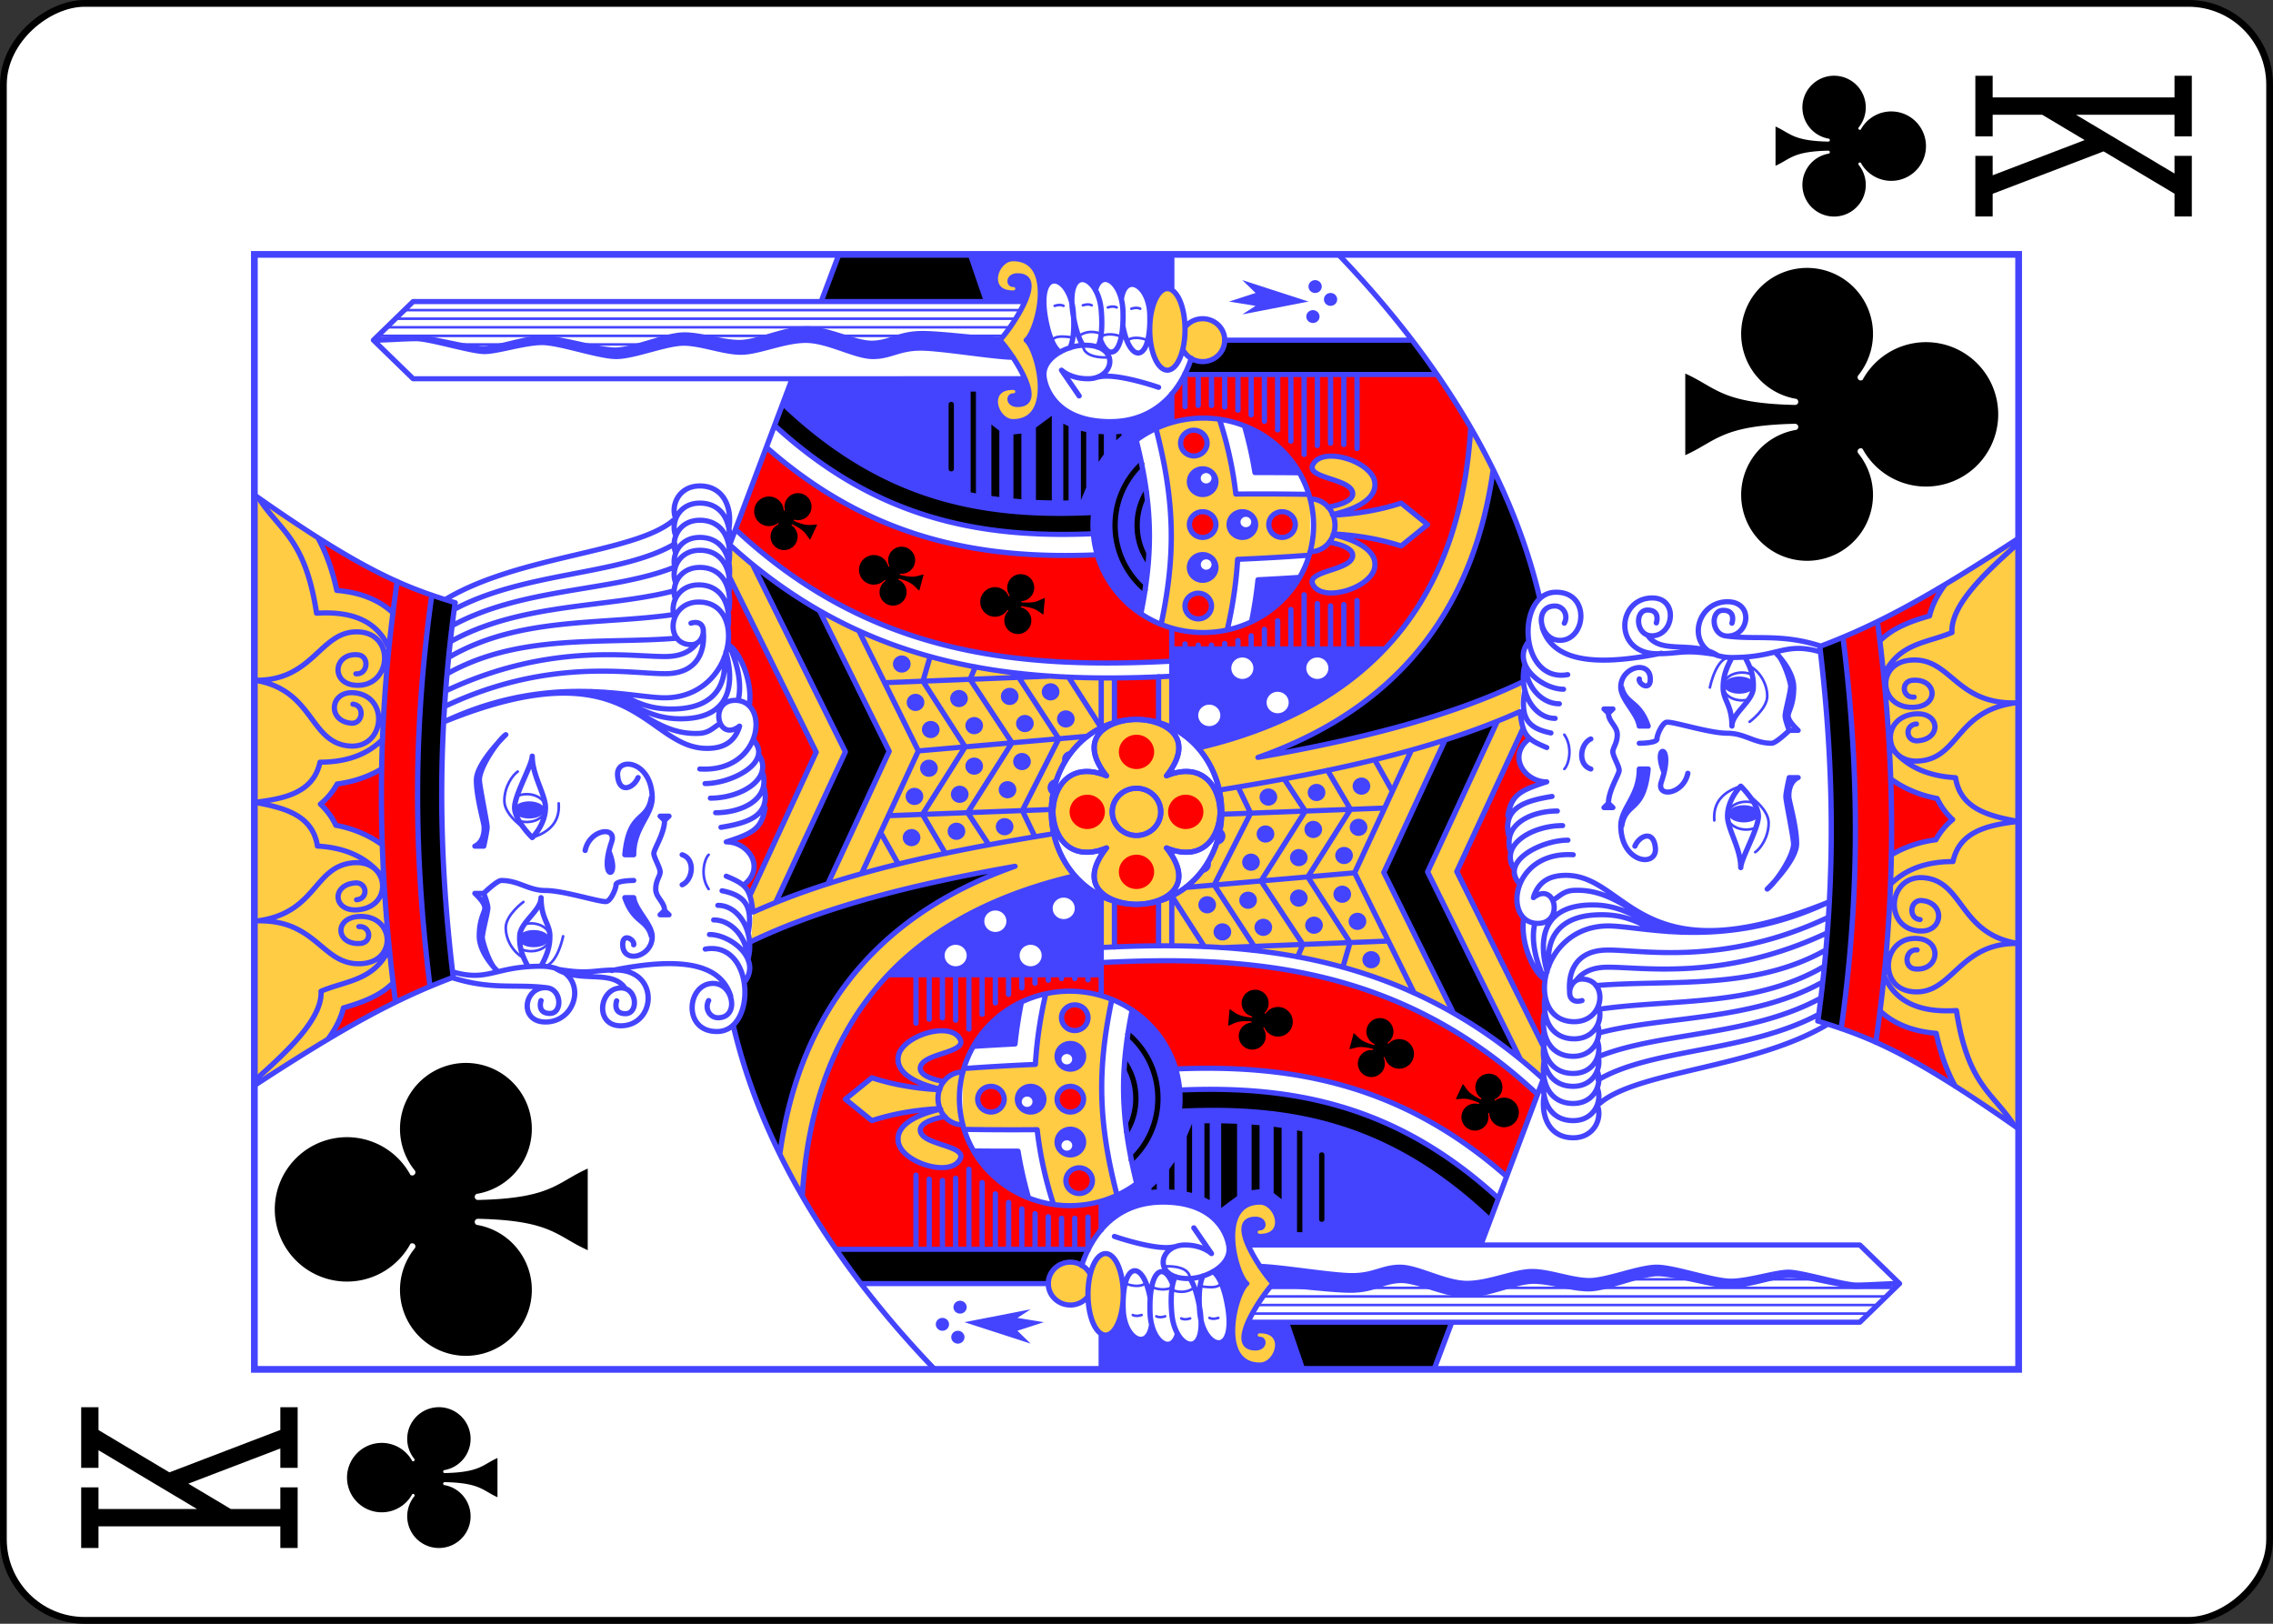 <?xml version="1.0" encoding="UTF-8" standalone="no"?>
<svg
   class="card"
   face="KC"
   height="2.5in"
   preserveAspectRatio="none"
   viewBox="-120 -168 336 240"
   width="3.5in"
   version="1.1"
   id="svg3532"
   sodipodi:docname="KCr.svg"
   inkscape:version="1.1.2 (b8e25be833, 2022-02-05)"
   xmlns:inkscape="http://www.inkscape.org/namespaces/inkscape"
   xmlns:sodipodi="http://sodipodi.sourceforge.net/DTD/sodipodi-0.dtd"
   xmlns:xlink="http://www.w3.org/1999/xlink"
   xmlns="http://www.w3.org/2000/svg"
   xmlns:svg="http://www.w3.org/2000/svg">
  <rect x="-120" y="-168" width="336" height="240" fill="#333333" stroke="none"/>
  <sodipodi:namedview
     id="namedview3534"
     pagecolor="#ffffff"
     bordercolor="#666666"
     borderopacity="1.0"
     inkscape:pageshadow="2"
     inkscape:pageopacity="0.0"
     inkscape:pagecheckerboard="0"
     inkscape:document-units="in"
     showgrid="false"
     inkscape:zoom="1.4761905"
     inkscape:cx="168.33871"
     inkscape:cy="119.90323"
     inkscape:window-width="1366"
     inkscape:window-height="705"
     inkscape:window-x="-8"
     inkscape:window-y="-8"
     inkscape:window-maximized="1"
     inkscape:current-layer="svg3532" />
  <defs
     id="defs3488">
    <symbol
       id="VCK"
       viewBox="-500 -500 1000 1000"
       preserveAspectRatio="xMinYMid">
      <path
         d="m -285,-460 h 200 m -100,0 v 920 m -100,0 H -85 M 85,-460 h 200 m -100,20 -355,595 M 85,460 H 285 M 185,440 -10,-70"
         stroke="#000000"
         stroke-width="80"
         stroke-linecap="square"
         stroke-miterlimit="1.5"
         fill="none"
         id="path3457" />
    </symbol>
    <symbol
       id="SCK"
       viewBox="-600 -600 1200 1200"
       preserveAspectRatio="xMinYMid">
      <path
         d="m 30,150 c 5,235 55,250 100,350 H -130 C -85,400 -35,385 -30,150 a 10,10 0 0 0 -20,0 210,210 0 1 1 -74,-201 10,10 0 0 0 14,-14 230,230 0 1 1 220,0 10,10 0 0 0 14,14 210,210 0 1 1 -74,201 10,10 0 0 0 -20,0 z"
         fill="#000000"
         id="path3460" />
    </symbol>
    <symbol
       id="CK6"
       preserveAspectRatio="none"
       viewBox="0 0 1300 2000">
      <path
         stroke="#4444ff"
         stroke-linecap="round"
         stroke-linejoin="round"
         stroke-width="3"
         fill="none"
         d="m 1205,585.225 v -84.221 m 0,163.061 V 585.225 m 0,150.844 v -72.004 m 0,-187.336 V 140 m 30,728.537 V 170 m -10,692.945 V 160 m -10,696.566 V 150 m -10,699.232 v -52.508 m -10,-566.689 v -11.123 m 0,66.799 v -55.676 m 0,140.15 10e-5,-27.113 M 1195,440.066 v -69.881 m 5.558,533.92 c 3.887,4.861 4.604,9.572 2.486,23.824 M 1205,935 c 3.887,4.861 6.708,14.032 2.537,24.384 m -4.127,-1.198 c 3.887,4.861 4.655,15.264 0.895,23.768 m -4.458,7.874 c 3.887,4.861 3.629,14.443 0.074,22.537 M 1240,907.258 c 1.276,3.844 1.458,7.25 0,10 m 0.616,21.961 c 1.276,3.844 1.458,7.25 0,10 m -2.463,18.284 c 1.276,3.844 1.458,7.25 0,10 m -1.51,16.676 c 1.276,3.844 1.458,7.25 0,10 m -42.793,-64.737 C 1177.135,940 1180,970 1180,970 M 480,305 c 5,-10 19.189,-20 35,-20 15,0 30,20 30,20 m 85,2.109 c 0,0 15.591,-23.505 32.587,-23.701 16.869,-0.194 30.733,9.623 34.403,15.199 M 620,315 c 5,15 14.811,31.867 40,30 M 470,325 c -3.264,17.638 35,25 35,25 m 13.899,-44.175 c 0.711,2.408 1.101,5.027 1.101,7.767 0,11.823 -7.264,21.408 -16.225,21.408 -8.961,0 -16.225,-9.585 -16.225,-21.408 0,-4.157 0.898,-8.038 2.453,-11.323 M 668.26,297.641 c 1.512,3.253 2.383,7.08 2.383,11.175 0,11.823 -7.264,21.408 -16.225,21.408 -8.961,0 -16.225,-9.585 -16.225,-21.408 0,-3.679 0.703,-7.142 1.943,-10.166 M 560,515 c 15,-10 35,-5 40,0"
         id="path3463" />
      <use
         xlink:href="#SCK"
         height="90"
         width="90"
         transform="matrix(0.996,0.085,-0.087,0.968,852.093,811.614)"
         id="use3465"
         x="0"
         y="0" />
      <use
         xlink:href="#SCK"
         height="90"
         width="90"
         transform="matrix(0.966,0.252,-0.259,0.939,895.18,667.43)"
         id="use3467"
         x="0"
         y="0" />
      <use
         xlink:href="#SCK"
         height="90"
         width="90"
         transform="matrix(0.906,0.411,-0.423,0.881,970.234,542.873)"
         id="use3469"
         x="0"
         y="0" />
    </symbol>
    <symbol
       id="CK5"
       preserveAspectRatio="none"
       viewBox="0 0 1300 2000">
      <path
         stroke="#4444ff"
         stroke-linecap="round"
         stroke-linejoin="round"
         stroke-width="6"
         fill="none"
         d="m 522.899,3.48 c 9.297,67.907 63.934,63.432 67.753,108.843 3.441,40.921 -51.645,45.49 -54.872,4.551 -2.181,-27.669 29.204,-29.893 31.355,-2.601 1.075,13.646 -18.522,15.272 -19.597,1.625 M 522.899,3.48 C 524.357,72.037 469.728,76.624 473.07,122.076 c 3.011,40.956 58.098,36.388 54.872,-4.551 -2.181,-27.669 -33.506,-24.692 -31.355,2.601 1.075,13.646 20.673,12.021 19.597,-1.625 M 803.52,0.008 c -1.617,68.432 60.021,74.375 56.2,119.751 -3.446,40.92 -65.701,35.012 -62.012,-5.886 2.493,-27.641 37.895,-23.902 35.436,3.364 -1.229,13.633 -23.377,11.53 -22.147,-2.102 M 803.499,0.01 C 792.848,67.581 731.196,61.822 726.837,107.146 c -3.931,40.874 58.324,46.784 62.012,5.886 2.493,-27.641 -32.977,-30.629 -35.436,-3.364 -1.229,13.633 20.918,15.735 22.147,2.102 m 106.199,45.593 c 1.162,-1.191 2.297,-2.424 3.404,-3.7 13.508,-15.578 21.043,-36.194 22.979,-60.173 C 934.565,87.882 954.374,80.312 970,71.807 M 840.764,152.609 C 868.581,141.054 884.669,116.444 881.616,70.528 970.038,57.493 977.856,28.05 1016.116,4.804 M 384.638,83.186 c 11.354,8.151 23.456,14.705 36.844,17.809 3.267,10.612 6.91,23.055 14.428,36.765 3.727,6.796 8.659,13.439 14.821,19.612 m 39.926,-4.327 C 452.771,135.41 453.483,104.497 440.895,75.58 408.942,77.337 370.459,37.367 336.36,-0.2 M 611.364,145.179 c 10.925,-14.516 19.051,-32.222 22.987,-52.756 9.534,-4.369 17.877,-10.464 24.628,-17.581 6.334,7.509 14.316,14.094 23.585,19.026 2.55,19.152 8.806,36.11 17.69,50.523 M 661.111,-4.759348e-7 C 654.888,34.596 646.015,66.138 610.121,71.521 608.01,108.173 593.554,131.478 571.811,146.878 m 162.659,-1.506 C 718.002,129.079 707.963,106.586 707.944,74.453 672.417,66.93 665.355,34.91 661.111,-4.759348e-7 c 0,0 0,0 0,0 M 1019.418,0.214 C 930.312,123.368 911.818,170.701 893.877,227.738 M 331.331,0.603 C 399.557,102.391 431.379,159.184 457.191,225.525 m -10.859,-26.378 c 173.564,-21.015 316.127,-17.023 456.431,1.998 m -445.711,24.288 c 165.82,-19.487 302.234,-15.745 436.89,2.144 M 428.129,160.035 c 187.255,-23.821 340.462,-19.284 490.611,1.877 M -0.065,771.262 C 113.128,665.907 248.106,577.56 401.371,542.796 m 753.629,66.838 -195.605,-71.563 m 340.605,124.612 -55,-20.122 M 924.371,538.304 719.572,636.91 552.273,561.626 m -8.096,29.254 L 720,670 938.568,564.763 M 566.03,650.06 l 154.613,69.575 163.991,-78.958 m -306.737,47.621 143.174,64.427 140.143,-67.476 m -214.159,72.159 78.748,48.387 76.561,-47.889 m -153.299,50.762 81.47,50.197 74.01,-47.519 m -153.051,59.26 83.774,41.328 71.531,-45.383 m -6.209,-152.111 7.728,189.336 M 625.965,709.928 589.111,730.03 m 57.944,27.377 -45.62,26.06 m 47.63,25.198 -37.577,23.997 m 40.006,37.94 -30.533,14.272 m 181.402,-126.972 28.806,8.172 m -24.372,100.472 4.647,2.216 m -6.9,-57.421 14.644,6.01 M 605.783,960 599.283,960 m 101.434,0 -6.5,-10e-6 m -234.217,3e-5 L 460,718.461 m -19.115,205.813 a 125,125 0 0 1 -125,125 125,125 0 0 1 -125,-125 125,125 0 0 1 125,-125 125,125 0 0 1 125,125 v 0 M 961.508,538.871 C 815.969,693.799 799.004,865.22 808.188,1039.996 m 17.516,-0.01 C 816.305,864.718 832.722,697.903 979.428,545.419 M 949.775,955.531 C 943.889,822.19 968.125,698.475 1075.097,580.488 M 999.086,951.68 C 992.442,822.224 1015.816,711.505 1126.139,599.147 M 974.32,951.086 C 968.491,820.681 992.685,704.047 1100.521,589.751 M 677.5,1000 A 27.5,27.5 0 0 1 650,1027.5 27.5,27.5 0 0 1 622.5,1000 27.5,27.5 0 0 1 650,972.5 27.5,27.5 0 0 1 677.5,1000 v 0 m 14.555,-34.062 C 709.004,925.848 680.221,905.826 650,905.238 c -30.221,0.587 -59.004,20.61 -42.055,60.699 -45,-34.547 -65.377,2.234 -65.636,34.062 0.259,31.828 20.636,68.61 65.636,34.062 -16.95,40.089 11.834,60.112 42.055,60.699 30.221,-0.587 59.004,-20.61 42.055,-60.699 45,34.547 65.377,-2.234 65.636,-34.062 -0.259,-31.828 -20.636,-68.61 -65.636,-34.062 v 0 M 498.674,562.882 c 41.321,84.043 67.265,185.872 87.853,299.418 C 556.316,778.594 509.835,715.502 450.533,671.752 393.438,629.63 325.648,605.784 251.28,595.714 M 196.201,960 H 162.654 M 140,659.363 V 940 M 100,687.779 V 900 m 1114.918,154.939 A 25,25 0 0 1 1225,1075 v 0 a 25,25 0 0 1 -25,25 25,25 0 0 1 -25,-25 25,25 0 0 1 14.281,-22.585 m -10.207,9.771 C 1156.123,1055.045 1105,1032.163 1105,970 c 0,-65 45,-75 55,-75 20,0 34.105,26.642 34.105,46.642 0,40 -39.105,33.772 -39.105,3.358 0,-20 10,-30 10,-30 l -30,20 m 125,100 a 47.5,20 0 0 1 -47.5,20 47.5,20 0 0 1 -47.5,-20 47.5,20 0 0 1 47.5,-20 47.5,20 0 0 1 47.5,20 v 0 m -66.151,-95.558 C 1199.452,935.884 1208.185,932.532 1220,930 v 0 c 70,-15 59.845,26.263 15,30 -21.683,1.807 -36.039,-0.242 -43.223,-4.09 m 66.388,-2.421 c 25.294,6.414 10.023,30.033 -24.041,31.153 -50.432,1.659 -60.461,-15.413 -33.333,-25.699 m 46.743,23.891 c 31.398,4.087 17.286,31.032 -17.147,32.231 -56.677,1.973 -59.351,-22.549 -13.184,-30.637 m -31.246,-70.983 c 3.48,-5.511 14.34,-11.303 32.413,-15.176 v 0 c 70,-15 59.845,26.263 15,30 -20.954,1.746 -35.065,-0.109 -42.474,-3.708 m -33.8,32.761 C 1162.097,977.322 1145,1025 1145,1025 m 10,-151.572 V 180 l 45,-45 45,45 V 873.428 M 1105,860 c 0,-20 40,-32.707 40,0 0,7.453 -10,7.533 -10,0 0,-5 -9.929,-5.124 -10,5 -0.247,34.999 65,-10 75,-20 10,10 75.247,54.999 75,20 -0.071,-10.124 -10,-10 -10,-5 0,7.533 -10,7.453 -10,0 0,-32.707 40,-20 40,0 0,50 -85,27.6 -95,15 -10,12.6 -95,35 -95,-15 v 0 m 95.408,-14.376 c 1.908,-27.812 7.833,-71.455 7.302,-90.895 -0.682,-24.991 -10.74,-33.899 -11.286,-53.891 -0.546,-19.993 17.447,-51.39 16.765,-76.381 -0.682,-24.991 -15.3,-53.223 -15.846,-73.216 -0.546,-19.993 9.326,-45.271 8.781,-65.264 -0.546,-19.993 -17.089,-55.86 -17.634,-75.853 -0.546,-19.993 14.55,-64.526 14.005,-84.519 -0.546,-19.993 -11.856,-50.106 -12.265,-65.1 -0.409,-14.994 13.301,-62.439 12.892,-77.433 C 1202.711,168.078 1200.447,149.679 1200,135 c -0.037,15.315 1.716,33.768 1.716,48.768 0,15 -15,62.053 -15,77.053 0,15 10.484,45.411 10.484,65.411 0,20 -16.305,64.105 -16.305,84.105 0,20 15.558,56.305 15.558,76.305 0,20 -10.558,45 -10.558,65 0,20 13.842,48.621 13.842,73.621 0,25 -18.842,55.895 -18.842,75.895 0,20 9.811,29.179 9.811,54.179 0,23.257 -10.174,80.862 -10.747,104.862 M 203.405,977.834 c 85.591,-21.582 147.294,-22.233 227.62,-5.818 M 279.805,804.715 c -0.507,27.74 -0.591,55.303 -0.357,82.688 -30.264,3.329 -59.225,9.709 -87.14,18.529 M 350.728,804.292 c 2.057,26.958 3.642,53.992 4.812,81.079 26.316,1.508 53.676,5.313 82.16,11.718 M 217.225,1000.164 c 76.071,-18.433 129.859,-19.104 201.299,-5.165 M 254.644,815.468 c -0.216,16.81 -0.265,33.535 -0.23,50.209 -18.617,2.97 -36.774,6.973 -54.477,11.922 m 228.236,-8.057 c -16.592,-3.257 -32.855,-5.668 -48.802,-7.302 -0.814,-15.765 -1.727,-31.52 -2.813,-47.256 M 330,880 a 15,15 0 0 1 -15,15 15,15 0 0 1 -15,-15 15,15 0 0 1 15,-15 15,15 0 0 1 15,15 v 0 m 0,-45 a 15,15 0 0 1 -15,15 15,15 0 0 1 -15,-15 15,15 0 0 1 15,-15 15,15 0 0 1 15,15 v 0 m 0,90 a 15,15 0 0 1 -15,15 15,15 0 0 1 -15,-15 15,15 0 0 1 15,-15 15,15 0 0 1 15,15 v 0 m -50,0 a 15,15 0 0 1 -15,15 15,15 0 0 1 -15,-15 15,15 0 0 1 15,-15 15,15 0 0 1 15,15 v 0 m -45,10 a 15,15 0 0 1 -15,15 15,15 0 0 1 -15,-15 15,15 0 0 1 15,-15 15,15 0 0 1 15,15 v 0 m 145,-10 a 15,15 0 0 1 -15,15 15,15 0 0 1 -15,-15 15,15 0 0 1 15,-15 15,15 0 0 1 15,15 v 0 m 45,5 a 15,15 0 0 1 -15,15 15,15 0 0 1 -15,-15 15,15 0 0 1 15,-15 15,15 0 0 1 15,15 v 0 M 285.242,803.2 a 30.653,27.5 0 0 1 -0.01,-0.7 30.653,27.5 0 0 1 30.653,-27.5 30.653,27.5 0 0 1 30.653,27.5 v 0 a 30.653,27.5 0 0 1 -0.011,0.741 M 303.336,777.964 C 300.167,763.716 289.4,725.933 265,730 c -23.937,3.989 -41.639,59.017 -20,70 16.945,8.601 16.09,-46.873 35,-45 9.353,0.926 13.581,21.494 14.691,28.027 m 9.404,-5.884 c 4.4e-4,0.008 8.8e-4,0.016 10e-4,0.024 m 21.842,-0.613 C 327.446,750.406 331.614,724.785 340,700 l -25,-30 -25,30 c 8.449,24.971 12.617,50.791 14.095,77.143 m 21.842,-0.574 c 3e-4,-0.005 6.1e-4,-0.011 9.1e-4,-0.016 m 9.626,5.036 C 336.989,773.911 341.253,755.866 350,755 c 18.91,-1.873 18.055,53.601 35,45 21.639,-10.983 3.937,-66.011 -20,-70 -24.002,-4 -34.812,32.494 -38.175,47.247 M 177.596,945 l -38.541,10e-6 m 37.121,-15 -36.176,2e-5 m 36.207,-15 L 140,915 M 178.039,900 140,900 m 41.582,-15 -41.582,10e-6 m 47.125,-15 -47.125,3e-5 m 54.607,-15 -54.607,-2e-5 M 204.609,840 140,840 m 77.781,-15 -77.781,2e-5 m 93.264,-15 -93.264,-3e-5 M 222.865,795 140,795 m 80.217,-15 -80.217,2e-5 m 81.762,-15 -81.762,3e-5 m 86.447,-15 H 140 m 320,195 h -5.826 M 460,930 h -4.406 M 460,915 h -4.436 m 4.436,-15 h -6.271 m 6.271,-15 h -9.812 M 460,870 H 444.662 M 460,855 h -22.811 m 22.811,-15 h -32.812 m 32.813,-15 -46.006,10e-6 M 460,810 l -63.174,-10e-6 M 460,795 H 407.115 M 460,780 H 409.783 M 460,765 H 408.238 M 460,750 H 403.553 M 1300,1040 h -41.57 M 1245,830 1300,811.667 M 865.539,536.833 c 25.59,3.759 49.271,-7.043 49.106,-33.284 -0.151,-23.912 -23.268,-33.143 -37.899,-27.026 m 9.148,61.489 c 25.59,3.759 49.271,-7.043 49.106,-33.284 -0.146,-23.15 -21.819,-32.541 -36.477,-27.564 m 7.372,60.848 c 25.59,3.759 49.271,-7.043 49.106,-33.284 -0.151,-23.912 -23.268,-33.143 -37.899,-27.026 m 3.794,60.31 c 25.59,3.759 49.271,-7.043 49.106,-33.284 -0.144,-22.841 -21.244,-32.288 -35.886,-27.755 m 6.781,61.039 c 25.59,3.759 49.271,-7.043 49.106,-33.284 -0.151,-23.912 -23.268,-33.143 -37.899,-27.026 m 8.794,60.31 c 25.59,3.759 49.271,-7.043 49.106,-33.284 -0.151,-23.912 -23.268,-33.143 -37.899,-27.026 m 8.794,60.31 c 25.59,3.759 49.271,-7.043 49.106,-33.284 -0.151,-23.912 -23.268,-33.143 -37.899,-27.026 M 754.939,214.828 c 58.346,120.263 27.109,213.533 28.095,252.466 C 785,545 895,560 894.644,503.549 894.424,468.549 845,465 845,495 c -0.589,16.604 31.333,20.568 25,0 M 772.98,215.893 c 58.234,119.781 37.199,213.163 38.182,251.981 0.82,32.388 23.432,43.343 49.503,41.019 M 791.001,216.953 c 57.746,119.272 39.18,212.217 40.16,250.92 0.414,16.365 6.392,27.258 15.569,33.731 M 811.034,218.617 c 47.441,81.937 34.363,176.107 41.472,260.645 M 830.075,220.354 C 877.756,299.707 867.694,390.717 880.005,475 M 848.35,222.124 c 45.916,80.088 39.247,178.279 59.153,252.778 M 867.13,224.324 c 44.889,80.253 39.318,181.402 67.873,251.109 M 886.073,226.539 c 44.622,81.12 39.369,189.049 76.428,250.118 M 897.635,216.501 C 949.209,300.14 951.802,432.027 990,475 M 774.524,561.152 C 804.212,565.214 839.251,548.55 845,537.053 M 755,215 C 846.368,433.509 720.994,442.801 724.062,515.888 724.908,536.029 735,545 748.285,549.575 m 31.67,-1.194 c 21.553,5.252 48.56,-2.6 66.067,-11.301 M 790.445,381.673 c -9.302,47.959 -51.778,73.173 -48.878,123.24 0.654,11.282 7.62,16.121 11.394,23.114 m 36.736,-131.545 c -10.502,31.11 -33.464,50.383 -31.002,92.875 3.099,53.494 45.332,53.94 77.633,45.163 M 788.25,411.562 c -8.795,19.553 -20.033,35.141 -18.103,68.44 2.595,44.789 31.606,55.442 59.938,52.572 M 700,505 c -4.579,71.226 80,80 80,40 0,-30 -50,-20 -30,5 m -67,-39 c 0,30 24.833,77.835 51.129,54.581 M 666,517 c 0,35 22.575,70.896 49.356,55.678 M 649,523 c 0,30 16,62 46.421,53.226 M 632,529 c 5,30 13,56 45.453,49.033 M 615,535 c 10,30 15,40 39.615,43.97 M 575,535 c -10,23.797 -15.385,26.851 -40,30 m 23,-34.759 C 553,554.038 542.453,565.526 510,560 m 31,-34.519 C 541,549.278 510.421,566.959 480,560 m 27,-44.038 c 0,23.797 -28.117,58.868 -54.413,40.421 M 490,511.203 C 500,566.729 395,570 393.916,525.213 392.943,484.997 450,490 450,520 c 0,23.643 -40.818,30.224 -40,5 0.266,-8.218 10,-15 20,-10 m 135,40 c 20,25 50,5 50,-20 m -91,-14.278 c 0,20.171 -20.534,37.883 -45.319,38.573 M 463.466,224.87 C 451.463,265.442 470,272.05 470,325 c 0,55 -65,45 -65,5 0,-30 40,-25 40,0 0,18.405 -30,20 -30,5 0,-15 15,-10 15,-10 m 26.513,-100.172 c -14.602,44.608 -6.856,72.643 -11.642,107.215 m -15.187,78.649 c 0,0 -15,-5 -15,10 0,15 30,13.405 30,-5 0,-25 -44.105,-30.411 -44.105,-0.411 0,40 64.421,44.718 65,-5 C 465.877,384.618 460,380 466.736,342.638 450,370 466.9,406.048 444.105,420.411 M 465,405 c 18.917,89.457 2.83,125.099 -30,135 m 30,-265 c 0,0 20,-20 40,-20 20,0 27.543,6.061 32.537,6.305 C 543.061,261.576 550,255 555,250 v 10 c 0,0 -12.053,4.663 -17.053,4.663 -5,0 -26.044,-5.808 -34.179,-6.305 C 499.795,258.115 471.543,266.395 465,275 m 275,10 c 0,0 -32.906,-33.284 -52.906,-33.284 -20,0 -49.3,8.524 -54.294,8.768 C 627.276,260.755 615,260 610,250 v 10 c 0,0 17.389,3.842 22.389,3.842 5,0 50.166,-9.234 55.936,-8.768 C 704.21,256.356 733.457,276.395 740,285 M 555,260 c 0,0 15,15 15,20 0,20 -11.716,30.411 -11.716,50.411 0,20 -13.284,59.589 -12.874,68.284 C 545.646,403.689 560,410 565,410 c 5,0 5,20 5,20 m 35,-55 c 25,5 28.974,36.325 10,30 -45,-15 -45,10 -12.537,-2.463 M 530,460 v 10 l 5,-5 -5,-5 v 0 m 115,0 v 10 l -5,-5 5,-5 v 0 m -110,5 c 10,0 15,-10 25,-10 10,0 15,5 20,5 5,0 16.568,-7.126 21.568,-7.126 C 606.568,452.874 625,465 640,465 m -75,20 c 5.861,12.36 30,15 35,0 M 470,310 c 10,-5 20,-10 35.747,-9.179 C 521.537,301.644 535,325 550,325 c -25,0 -30,10 -45,10 -15,0 -25,-5 -35,-10 m 150,-10 c 0,0 20,-20 35,-20 15,0 50,20 60,20 -22.347,-0.051 -44.764,15 -60,15 -20,0 -35,-15 -35,-15 M 495,430 c 5.819,1.439 15,-12.658 0,-12.446 -22.653,0.321 -14.297,33.469 9.464,33.432 C 519.068,450.963 535,432.099 550,430 v -10 c -30,10 -25,25 -45,30 m 185,-15 c -12.381,-5 -19.673,-21.471 2.428,-23.217 C 715,410 710,450 667.297,450.986 645.72,451.484 632.317,430 600,430 v -10 c 52.098,5 36.947,25 66.505,30 m 91.342,550 A 107.847,96.548 0 0 1 650,1096.548 107.847,96.548 0 0 1 542.153,1000 107.847,96.548 0 0 1 650,903.452 107.847,96.548 0 0 1 757.847,1000 v 0 M 533.149,565.48 c 44.801,97.376 70.461,213.438 91.431,340.761 M 721.07,752.725 738.183,944.621 m -92.644,-225.885 7.249,184.842 M 551.963,960 435.613,960 m 370.648,-3e-5 -58.252,3e-5 m -0.002,-0.005 59.21,-37.006 M 201.986,621.105 c 182.606,10.658 322.191,96.312 373.563,309.079 M 754.227,975 h 51.22 m -312.948,0 h 52.346"
         id="path3472" />
    </symbol>
    <symbol
       id="CK4"
       preserveAspectRatio="none"
       viewBox="0 0 1300 2000">
      <path
         fill="#000000"
         d="m 672.932,185.051 c -70.695,-0.111 -145.242,4.245 -226.6,14.096 l 10.719,26.285 c 165.82,-19.487 302.234,-15.744 436.891,2.145 l 8.82,-26.432 C 828.225,191.039 753.053,185.177 672.932,185.051 Z M 401.371,542.795 c -51.871,11.766 -101.648,29.669 -149.643,52.605 73.92,10.384 141.71,34.23 198.805,76.352 59.302,43.75 105.782,106.842 135.994,190.549 C 565.939,748.755 539.995,646.926 498.674,562.883 L 425,555 Z M 938.568,564.764 720,670 544.178,590.879 l 21.852,59.182 154.613,69.574 163.99,-78.959 z m 161.953,24.988 C 992.685,704.048 968.491,820.681 974.32,951.086 l 24.766,0.594 C 992.443,822.223 1015.815,711.504 1126.139,599.146 Z M 1245,642.299 v 187.727 l 55,-18.357 V 662.613 Z M 139.914,659.406 c -13.638,9.143 -39.99,28.348 -39.99,28.348 L 100,900 c 13.807,0 25,11.193 25,25 0,4.939 -1.431,9.543 -4.184,13.057 5.064,1.281 12.006,3.796 19.5,7.492 L 140,940 Z M 1050,787 c -4.057,-0.057 -4.057,6.057 0,6 h 75 c 4.057,0.057 4.057,-6.057 0,-6 z m -27.457,25 -1.141,6 H 1140 v -6 z m -4.174,23.5 -1.242,9 h 77.267 l 7.236,-9 z m -2.996,25 -0.814,9 h 76.51 l -1.035,-9 z m -1.726,25.5 -0.492,18 h 98.631 l -13.719,-18 z m -0.602,31 0.133,6 h 86.402 l 3.066,-6 z m 0.447,20 14.803,6 h 64.621 l 1.395,-6 z m 44.559,20 8.865,6 h 23.383 l 0.357,-6 z m 25.17,20 5.519,6 h 2.035 l -0.543,-6 z m -725.148,6.648 a 3,3 0 0 0 -1.604,0.529 c -11.457,7.663 -25.357,12.096 -40.584,12.096 -13.727,0 -26.375,-3.605 -37.129,-9.928 a 3,3 0 1 0 -3.041,5.172 c 11.669,6.861 25.391,10.756 40.17,10.756 16.394,0 31.485,-4.793 43.92,-13.109 a 3,3 0 0 0 -1.732,-5.516 z m 33.119,3.672 a 3,3 0 0 0 -2.297,1.055 c -17.731,20.208 -43.762,32.898 -73.01,32.898 -27.389,0 -51.952,-11.127 -69.527,-29.137 a 3,3 0 1 0 -4.295,4.189 c 18.666,19.127 44.806,30.947 73.822,30.947 30.986,0 58.688,-13.479 77.52,-34.941 a 3,3 0 0 0 -2.213,-5.012 z"
         id="path3475" />
    </symbol>
    <symbol
       id="CK3"
       preserveAspectRatio="none"
       viewBox="0 0 1300 2000">
      <path
         fill="#4444ff"
         d="m 1200,135 c -0.037,15.315 1.717,33.768 1.717,48.768 0,15 -15,62.053 -15,77.053 0,15 10.484,45.412 10.484,65.412 0,20 -16.307,64.104 -16.307,84.104 0,20 15.559,56.307 15.559,76.307 0,20 -10.559,45 -10.559,65 0,20 13.842,48.621 13.842,73.621 0,25 -18.842,55.895 -18.842,75.895 0,20 9.812,29.178 9.812,54.178 0,23.257 -10.175,80.864 -10.748,104.863 l 20.449,-14.576 c 1.908,-27.812 7.832,-71.454 7.301,-90.895 -0.682,-24.991 -10.739,-33.898 -11.285,-53.891 -0.546,-19.993 17.448,-51.39 16.766,-76.381 -0.682,-24.991 -15.302,-53.224 -15.848,-73.217 -0.546,-19.993 9.327,-45.271 8.781,-65.264 -0.546,-19.993 -17.089,-55.859 -17.635,-75.852 -0.546,-19.993 14.552,-64.527 14.006,-84.52 -0.546,-19.993 -11.856,-50.105 -12.266,-65.1 -0.409,-14.994 13.302,-62.439 12.893,-77.434 C 1202.712,168.078 1200.447,149.679 1200,135 Z M 652.26,294.029 a 10,17.5 0 0 0 -10,17.5 10,17.5 0 0 0 10,17.5 10,17.5 0 0 0 10,-17.5 10,17.5 0 0 0 -10,-17.5 z m -150.045,5.174 a 10,17.5 0 0 0 -10,17.5 10,17.5 0 0 0 10,17.5 10,17.5 0 0 0 10,-17.5 10,17.5 0 0 0 -10,-17.5 z M 550,420 c -30,10 -25,25 -45,30 l -0.535,0.986 C 519.068,450.964 535,432.099 550,430 Z m 50,0 v 10 c 32.317,0 45.721,21.485 67.297,20.986 L 666.506,450 C 636.948,445 652.098,425 600,420 Z m 526,179.061 c -110.185,112.444 -133.558,223.164 -127.121,352.562 49.771,5.739 90.761,41.014 104.746,88.152 l 33.434,0.154 C 1119.776,1025.488 1105,1003.421 1105,970 c 0,-65 45,-75 55,-75 10.714,0 19.736,7.646 25.881,18.133 3.557,-5.198 14.418,-10.991 32.49,-14.863 66.707,-14.294 60.623,22.506 20.529,29.049 36.973,-3.507 38.855,15.323 19.521,26.08 21.321,5.563 13.378,23.555 -10.729,29.428 31.239,4.095 17.127,31.041 -17.062,32.982 17.353,3.768 29.369,10.889 29.369,19.191 0,1.834 -0.586,3.61 -1.627,5.148 L 1300,1040.029 V 662.668 l -55,-20.164 -0.103,230.912 c 16.051,6.826 30.219,7.928 30.104,-8.416 -0.071,-10.124 -10,-10 -10,-5 0,7.533 -10,7.453 -10,0 0,-32.707 40,-20 40,0 0,50 -85,27.6 -95,15 -4.206,5.299 -21.68,12.325 -40.516,14.977 -0.269,0.038 -0.539,0.075 -0.809,0.111 -1.133,0.152 -2.269,0.292 -3.408,0.41 C 1130.54,893.06 1105,887.407 1105,860 c 0,-20 40,-32.707 40,0 0,7.453 -10,7.533 -10,0 0,-5 -9.929,-5.124 -10,5 -0.114,16.128 13.68,15.268 29.783,8.551 L 1155,609.209 Z m 112.9,328.258 c -1.969,0.187 -4.011,0.42 -6.182,0.738 2.14,-0.166 4.202,-0.415 6.182,-0.738 z M 460.174,718.588 459.896,960 550.65,960.072 575.322,929.25 C 552.679,836.103 513.073,767.382 460.174,718.588 Z m 362.207,5.328 a 10,10 0 0 0 -10,10 10,10 0 0 0 10,10 10,10 0 0 0 10,-10 10,10 0 0 0 -10,-10 z M 620,735 a 10,10 0 0 0 -10,10 10,10 0 0 0 10,10 10,10 0 0 0 10,-10 10,10 0 0 0 -10,-10 z m 48.029,3.283 a 10,10 0 0 0 -10,10 10,10 0 0 0 10,10 10,10 0 0 0 10,-10 10,10 0 0 0 -10,-10 z m 109.605,1.232 a 10,10 0 0 0 -10,10 10,10 0 0 0 10,10 10,10 0 0 0 10,-10 10,10 0 0 0 -10,-10 z m -76.764,15.189 a 10,10 0 0 0 -10,10 10,10 0 0 0 10,10 10,10 0 0 0 10,-10 10,10 0 0 0 -10,-10 z m 45.154,2.053 a 10,10 0 0 0 -10,10 10,10 0 0 0 10,10 10,10 0 0 0 10,-10 10,10 0 0 0 -10,-10 z M 52.5,772.5 a 7.5,7.5 0 0 0 -7.5,7.5 7.5,7.5 0 0 0 7.5,7.5 7.5,7.5 0 0 0 7.5,-7.5 7.5,7.5 0 0 0 -7.5,-7.5 z m 430,10 c 6.904,0 12.5,5.596 12.5,12.5 0,6.904 -5.596,12.5 -12.5,12.5 -6.904,0 -12.5,-5.596 -12.5,-12.5 0,-6.904 5.596,-12.5 12.5,-12.5 z m 144.889,3.402 a 10,10 0 0 0 -10,10 10,10 0 0 0 10,10 10,10 0 0 0 10,-10 10,10 0 0 0 -10,-10 z m 154.762,2.875 a 10,10 0 0 0 -10,10 10,10 0 0 0 10,10 10,10 0 0 0 10,-10 10,10 0 0 0 -10,-10 z m -111.658,0.82 a 10,10 0 0 0 -10,10 10,10 0 0 0 10,10 10,10 0 0 0 10,-10 10,10 0 0 0 -10,-10 z M 37.5,790 a 7.5,7.5 0 0 0 -7.5,7.5 7.5,7.5 0 0 0 7.5,7.5 7.5,7.5 0 0 0 7.5,-7.5 7.5,7.5 0 0 0 -7.5,-7.5 z m 35,2.5 A 7.5,7.5 0 0 0 65,800 7.5,7.5 0 0 0 72.5,807.5 7.5,7.5 0 0 0 80,800 7.5,7.5 0 0 0 72.5,792.5 Z M 55,805 l -25,75 15,-15 10,30 5,-30 10,15 z m 648.334,1.018 a 10,10 0 0 0 -10,10 10,10 0 0 0 10,10 10,10 0 0 0 10,-10 10,10 0 0 0 -10,-10 z m 47.207,0 a 10,10 0 0 0 -10,10 10,10 0 0 0 10,10 10,10 0 0 0 10,-10 10,10 0 0 0 -10,-10 z m -373.895,9.004 c 0.997,15.698 1.91,31.454 2.725,47.219 15.947,1.634 32.21,4.046 48.732,7.035 -11.308,-23.03 -29.273,-41.879 -51.457,-54.254 z M 254.529,815.438 c -24.402,13.713 -43.634,35.351 -54.459,61.779 17.57,-4.566 35.727,-8.569 54.344,-11.539 -0.036,-16.674 0.013,-33.4 0.115,-50.24 z M 522.5,827.5 c 6.904,0 12.5,5.596 12.5,12.5 0,6.904 -5.596,12.5 -12.5,12.5 -6.904,0 -12.5,-5.596 -12.5,-12.5 0,-6.904 5.596,-12.5 12.5,-12.5 z m 110.227,13 a 10,10 0 0 0 -10,10 10,10 0 0 0 10,10 10,10 0 0 0 10,-10 10,10 0 0 0 -10,-10 z m 43.104,3.285 a 10,10 0 0 0 -10,10 10,10 0 0 0 10,10 10,10 0 0 0 10,-10 10,10 0 0 0 -10,-10 z m 108.783,2.463 a 10,10 0 0 0 -10,10 10,10 0 0 0 10,10 10,10 0 0 0 10,-10 10,10 0 0 0 -10,-10 z m -75.943,13.957 a 10,10 0 0 0 -10,10 10,10 0 0 0 10,10 10,10 0 0 0 10,-10 10,10 0 0 0 -10,-10 z m 44.336,3.285 a 10,10 0 0 0 -10,10 10,10 0 0 0 10,10 10,10 0 0 0 10,-10 10,10 0 0 0 -10,-10 z M 315,865 a 15,15 0 0 0 -15,15 15,15 0 0 0 15,15 15,15 0 0 0 15,-15 15,15 0 0 0 -15,-15 z m 167.5,2.5 c 6.904,0 12.5,5.596 12.5,12.5 0,6.904 -5.596,12.5 -12.5,12.5 -6.904,0 -12.5,-5.596 -12.5,-12.5 0,-6.904 5.596,-12.5 12.5,-12.5 z m -170.459,2.441 a 6.026,6.074 0 0 1 6.027,6.074 6.026,6.074 0 0 1 -6.027,6.074 6.026,6.074 0 0 1 -6.025,-6.074 6.026,6.074 0 0 1 6.025,-6.074 z m 477.91,22.693 a 10,10 0 0 0 -10,10 10,10 0 0 0 10,10 10,10 0 0 0 10,-10 10,10 0 0 0 -10,-10 z m -111.658,6.568 a 10,10 0 0 0 -9.105,5.867 l 19.084,4.783 a 10,10 0 0 0 0.021,-0.65 10,10 0 0 0 -10,-10 z M 537.5,905 c 6.904,0 12.5,5.596 12.5,12.5 0,6.904 -5.596,12.5 -12.5,12.5 -6.904,0 -12.5,-5.596 -12.5,-12.5 0,-6.904 5.596,-12.5 12.5,-12.5 z m 220.842,4.877 a 10,10 0 0 0 -10,10 10,10 0 0 0 10,10 10,10 0 0 0 10,-10 10,10 0 0 0 -10,-10 z M 265,910 a 15,15 0 0 0 -15,15 15,15 0 0 0 15,15 15,15 0 0 0 15,-15 15,15 0 0 0 -15,-15 z m 100,0 a 15,15 0 0 0 -15,15 15,15 0 0 0 15,15 15,15 0 0 0 15,-15 15,15 0 0 0 -15,-15 z m -3.393,4.941 a 6.026,6.074 0 0 1 6.025,6.074 6.026,6.074 0 0 1 -6.025,6.074 6.026,6.074 0 0 1 -6.027,-6.074 6.026,6.074 0 0 1 6.027,-6.074 z M 261.025,915 a 6.026,6.074 0 0 1 6.027,6.074 6.026,6.074 0 0 1 -6.027,6.074 A 6.026,6.074 0 0 1 255,921.074 6.026,6.074 0 0 1 261.025,915 Z m 450.107,0.623 a 10,10 0 0 0 -5.623,1.732 l 15.465,10.043 a 10,10 0 0 0 0.158,-1.775 10,10 0 0 0 -10,-10 z m -385.545,69.748 c -33.881,0.246 -68.068,5.053 -108.615,14.904 22.599,29.839 58.518,48.998 98.912,48.998 42.75,0 80.488,-21.459 102.834,-54.234 -33.579,-6.552 -63.236,-9.885 -93.131,-9.668 z"
         id="path3478" />
    </symbol>
    <symbol
       id="CK2"
       preserveAspectRatio="none"
       viewBox="0 0 1300 2000">
      <path
         fill="#ff0000"
         d="m 330,835 a 15,15 0 0 1 -15,15 15,15 0 0 1 -15,-15 15,15 0 0 1 15,-15 15,15 0 0 1 15,15 z m 0,90 a 15,15 0 0 1 -15,15 15,15 0 0 1 -15,-15 15,15 0 0 1 15,-15 15,15 0 0 1 15,15 z m -95,10 a 15,15 0 0 1 -15,15 15,15 0 0 1 -15,-15 15,15 0 0 1 15,-15 15,15 0 0 1 15,15 z m 190,-5 a 15,15 0 0 1 -15,15 15,15 0 0 1 -15,-15 15,15 0 0 1 15,-15 15,15 0 0 1 15,15 z m -285.18,15.306 c 7.62,3.718 15.839,8.658 23.19,14.922 l 33.176,-0.048 c -3.453,-11.245 -5.302,-23.36 -5.302,-35.905 10e-6,-58.338 39.964,-107.342 94.008,-121.128 l 0.349,0.054 c -0.007,-0.233 -0.01,-0.466 -0.01,-0.7 0,-7.817 3.635,-14.872 9.465,-19.676 C 293.581,776.494 289.353,755.926 280,755 c -18.91,-1.873 -18.055,53.601 -35,45 -21.639,-10.983 -3.937,-66.011 20,-70 24.4,-4.067 35.167,33.716 38.336,47.964 l 0.759,-0.82 C 302.617,750.791 298.449,724.971 290,700 l 25,-30 25,30 c -8.386,24.785 -12.554,50.406 -14.062,76.554 l 0.887,0.693 C 330.188,762.494 340.998,726 365,730 c 23.937,3.989 41.639,59.017 20,70 -16.945,8.601 -16.09,-46.873 -35,-45 -8.747,0.866 -13.011,18.911 -14.708,26.302 6.749,4.751 11.246,12.504 11.246,21.198 0,0 -0.004,0.494 0.335,0.738 54.217,13.902 94.012,62.822 94.012,121.037 0,12.296 -1.775,24.177 -5.178,35.564 l 24.588,0.162 -0.034,-241.332 c -67.099,-62.058 -155.93,-91.59 -258.1,-97.65 -21.19,11.91 -42.063,24.819 -62.295,38.421 L 140,940 Z M 600.074,1000 a 20,20 0 0 1 -20,20 20,20 0 0 1 -20,-20 20,20 0 0 1 20,-20 20,20 0 0 1 20,20 z M 670,944.171 a 20,20 0 0 1 -20,20 20,20 0 0 1 -20,-20 20,20 0 0 1 20,-20 20,20 0 0 1 20,20 z m -177.721,30.287 c 0.903,16.641 1.104,34.162 1.149,50.803 l 53.451,-0.341 c -3.026,-7.745 -4.501,-16.506 -4.569,-24.919 0.07,-8.615 1.614,-17.593 4.745,-25.429 M 949.495,955.597 c -40.89,11.85 -72.976,43.679 -85.452,84.269 l -38.424,0.127 c -9.314,-175.274 7.103,-342.09 153.56,-494.674 l 95.939,35.134 C 968.125,698.475 943.889,822.19 949.495,955.597 Z m -80.306,-419.758 55.182,2.466 -204.799,98.606 -167.212,-75.257 c 4.803,-1.49 8.364,-3.585 12.055,-6.76 C 585,580 615,560 615,535 c 10,30 15,40 39.615,43.97 28.317,-1.168 56.271,-2.887 77.742,-14.417 16.018,6.956 33.704,5.118 42.247,-4.035 29.608,4.696 64.647,-11.968 69.861,-23.703 8.364,1.277 17.089,1.043 24.724,-0.977 z M 385.068,83.802 c 10.924,7.535 23.026,14.089 36.414,17.193 3.267,10.612 6.91,23.055 14.428,36.765 3.727,6.796 8.659,13.439 14.083,19.651 56.069,-6.631 109.767,-10.662 161.315,-12.313 10.983,-14.435 19.109,-32.141 23.045,-52.675 9.534,-4.369 17.877,-10.464 24.628,-17.581 6.334,7.509 14.316,14.094 23.585,19.026 2.55,19.152 8.806,36.11 17.092,50.458 62.52,0.996 122.871,5.51 182.229,12.897 1.037,-1.05 2.172,-2.283 3.279,-3.56 13.508,-15.578 21.043,-36.194 22.979,-60.173 26.421,-5.609 46.231,-13.179 61.298,-20.946 C 932.027,129.866 915.355,165.636 902.969,200.448 762.459,182.124 619.895,178.132 445.947,198.207 430.242,162.076 411.849,127.382 385.068,83.802 Z"
         id="path3481" />
    </symbol>
    <symbol
       id="CK1"
       preserveAspectRatio="none"
       viewBox="0 0 1300 2000">
      <path
         fill="#ffcc44"
         d="m 315.885,799.273 c -12.562,0 -24.692,1.853 -36.105,5.371 -0.482,27.81 -0.564,55.373 -0.33,82.758 -30.264,3.329 -59.226,9.711 -87.205,18.668 -0.918,6.037 -1.359,12.068 -1.359,18.203 0,19.372 4.407,37.715 12.396,53.82 85.715,-21.842 147.417,-22.492 227.926,-6.012 6.301,-14.68 9.678,-30.85 9.678,-47.809 0,-9.419 -1.041,-18.594 -3.1,-27.301 -28.568,-6.289 -55.929,-10.094 -82.244,-11.602 -1.17,-27.087 -2.756,-54.122 -4.695,-81.094 -11.011,-3.262 -22.783,-5.004 -34.961,-5.004 z M 315,865 a 15,15 0 0 1 15,15 15,15 0 0 1 -15,15 15,15 0 0 1 -15,-15 15,15 0 0 1 15,-15 z m -50,45 a 15,15 0 0 1 15,15 15,15 0 0 1 -15,15 15,15 0 0 1 -15,-15 15,15 0 0 1 15,-15 z m 100,0 a 15,15 0 0 1 15,15 15,15 0 0 1 -15,15 15,15 0 0 1 -15,-15 15,15 0 0 1 15,-15 z M 285.242,803.2 a 30.653,27.5 0 0 1 -0.01,-0.7 30.653,27.5 0 0 1 30.653,-27.5 30.653,27.5 0 0 1 30.653,27.5 v 0 a 30.653,27.5 0 0 1 -0.011,0.741 M 303.336,777.964 C 300.167,763.716 289.4,725.933 265,730 c -23.937,3.989 -41.639,59.017 -20,70 16.945,8.601 16.09,-46.873 35,-45 9.353,0.926 13.581,21.494 14.691,28.027 m 31.247,-6.473 C 327.446,750.406 331.614,724.785 340,700 l -25,-30 -25,30 c 8.449,24.971 12.617,50.791 14.095,77.143 m 31.469,4.446 C 336.989,773.911 341.253,755.866 350,755 c 18.91,-1.873 18.055,53.601 35,45 21.639,-10.983 3.937,-66.011 -20,-70 -24.002,-4 -34.812,32.494 -38.175,47.247 M 692.055,965.938 C 709.004,925.848 680.221,905.826 650,905.238 c -30.221,0.587 -59.004,20.61 -42.055,60.699 -45,-34.547 -65.377,2.234 -65.636,34.062 0.259,31.828 20.636,68.61 65.636,34.062 -16.95,40.089 11.834,60.112 42.055,60.699 30.221,-0.587 59.004,-20.61 42.055,-60.699 45,34.547 65.377,-2.234 65.636,-34.062 -0.259,-31.828 -20.636,-68.61 -65.636,-34.062 z m -66.722,-55.4 c -1.29,-7.872 -2.6,-15.699 -3.928,-23.484 1.33,7.788 2.648,15.604 3.941,23.479 z m 124.392,49.792 56.495,-0.442 c 0.754,-109.529 18.217,-216.805 78.238,-318.928 L 720.643,719.635 566.141,650.158 c -9.748,-29.54 -20.637,-57.824 -32.992,-84.678 l -34.475,-2.598 c 41.321,84.043 67.265,185.872 87.854,299.418 C 556.316,778.594 509.835,715.502 450.533,671.752 393.438,629.63 325.649,605.785 251.816,595.359 c -16.482,7.737 -33.214,16.435 -49.742,25.709 182.001,10.664 321.309,95.862 372.763,308.34 C 635,890 711.038,893.671 749.724,960.329 Z M 609.779,823.213 c 0.128,0.657 0.259,1.311 0.387,1.969 -0.128,-0.658 -0.259,-1.312 -0.387,-1.969 z m 3.334,17.41 c 0.19,1.013 0.377,2.032 0.566,3.047 -0.189,-1.015 -0.377,-2.034 -0.566,-3.047 z m 2.693,14.621 c 0.351,1.93 0.701,3.861 1.049,5.797 -0.347,-1.937 -0.698,-3.866 -1.049,-5.797 z m 1.723,9.6 c 1.228,6.89 2.437,13.817 3.629,20.779 -1.191,-6.965 -2.402,-13.887 -3.629,-20.779 z m 597.389,190.095 A 25,25 0 0 1 1225,1075 v 0 a 25,25 0 0 1 -25,25 25,25 0 0 1 -25,-25 25,25 0 0 1 14.281,-22.585 M 1260,1035 a 47.5,20 0 0 1 -47.5,20 47.5,20 0 0 1 -47.5,-20 47.5,20 0 0 1 47.5,-20 47.5,20 0 0 1 47.5,20 z M 1105,860 c 0,-20 40,-32.707 40,0 0,7.453 -10,7.533 -10,0 0,-5 -9.929,-5.124 -10,5 -0.247,34.999 65,-10 75,-20 10,10 75.247,54.999 75,20 -0.071,-10.124 -10,-10 -10,-5 0,7.533 -10,7.453 -10,0 0,-32.707 40,-20 40,0 0,50 -85,27.6 -95,15 -10,12.6 -95,35 -95,-15 z M 961.508,538.871 924.371,538.304 719.572,636.91 552.731,561.53 C 548.522,563.039 542.702,564.015 535,565 l 9.177,25.88 L 720,670 938.71,564.549 c 7.323,-8.75 14.87,-17.238 22.798,-25.678 z M 330.918,0 c 45.534,67.912 74.949,115.887 97.158,159.965 187.307,-23.752 340.515,-19.215 490.885,1.271 C 936.893,122.397 965.058,75.351 1019.584,0 Z m 475.344,960 -58.252,3e-5 6.218,15 h 51.22 z m -254.299,7e-5 -59.368,-2e-5 L 492.499,975 h 52.346 z"
         id="path3484" />
    </symbol>
    <rect
       id="XCK"
       width="164.8"
       height="260.8"
       x="-82.4"
       y="-130.4" />
  </defs>
  <rect
     width="239"
     height="335"
     x="-167.5"
     y="-215.5"
     rx="12"
     ry="12"
     fill="#ffffff"
     stroke="#000000"
     id="rect3490"
     transform="rotate(90)" />
  <use
     width="164.8"
     height="260.8"
     x="-82.4"
     y="-130.4"
     xlink:href="#CK1"
     id="use3492"
     transform="rotate(90,48,0)" />
  <use
     transform="rotate(-90,0,-48)"
     width="164.8"
     height="260.8"
     x="-82.4"
     y="-130.4"
     xlink:href="#CK1"
     id="use3494" />
  <use
     width="164.8"
     height="260.8"
     x="-82.4"
     y="-130.4"
     xlink:href="#CK2"
     id="use3496"
     transform="rotate(90,48,0)" />
  <use
     transform="rotate(-90,0,-48)"
     width="164.8"
     height="260.8"
     x="-82.4"
     y="-130.4"
     xlink:href="#CK2"
     id="use3498" />
  <use
     width="164.8"
     height="260.8"
     x="-82.4"
     y="-130.4"
     xlink:href="#CK3"
     id="use3500"
     transform="rotate(90,48,0)" />
  <use
     transform="rotate(-90,0,-48)"
     width="164.8"
     height="260.8"
     x="-82.4"
     y="-130.4"
     xlink:href="#CK3"
     id="use3502" />
  <use
     width="164.8"
     height="260.8"
     x="-82.4"
     y="-130.4"
     xlink:href="#CK4"
     id="use3504"
     transform="rotate(90,48,0)" />
  <use
     transform="rotate(-90,0,-48)"
     width="164.8"
     height="260.8"
     x="-82.4"
     y="-130.4"
     xlink:href="#CK4"
     id="use3506" />
  <use
     width="164.8"
     height="260.8"
     x="-82.4"
     y="-130.4"
     xlink:href="#CK5"
     id="use3508"
     transform="rotate(90,48,0)" />
  <use
     transform="rotate(-90,0,-48)"
     width="164.8"
     height="260.8"
     x="-82.4"
     y="-130.4"
     xlink:href="#CK5"
     id="use3510" />
  <use
     width="164.8"
     height="260.8"
     x="-82.4"
     y="-130.4"
     xlink:href="#CK6"
     id="use3512"
     transform="rotate(90,48,0)" />
  <use
     transform="rotate(-90,0,-48)"
     width="164.8"
     height="260.8"
     x="-82.4"
     y="-130.4"
     xlink:href="#CK6"
     id="use3514" />
  <use
     xlink:href="#VCK"
     height="32"
     width="32"
     x="-114.4"
     y="-156"
     id="use3516"
     transform="rotate(90,48,0)" />
  <use
     xlink:href="#SCK"
     height="26.769"
     width="26.769"
     x="-111.784"
     y="-119"
     id="use3518"
     transform="rotate(90,48,0)" />
  <use
     xlink:href="#SCK"
     height="55.68"
     width="55.68"
     x="-86.595"
     y="-132.16"
     id="use3520"
     transform="rotate(90,48,0)" />
  <g
     transform="rotate(-90,0,-48)"
     id="g3528">
    <use
       xlink:href="#VCK"
       height="32"
       width="32"
       x="-114.4"
       y="-156"
       id="use3522" />
    <use
       xlink:href="#SCK"
       height="26.769"
       width="26.769"
       x="-111.784"
       y="-119"
       id="use3524" />
    <use
       xlink:href="#SCK"
       height="55.68"
       width="55.68"
       x="-86.595"
       y="-132.16"
       id="use3526" />
  </g>
  <use
     xlink:href="#XCK"
     stroke="#4444ff"
     fill="none"
     id="use3530"
     transform="rotate(90,48,0)"
     x="0"
     y="0"
     width="100%"
     height="100%" />
</svg>
